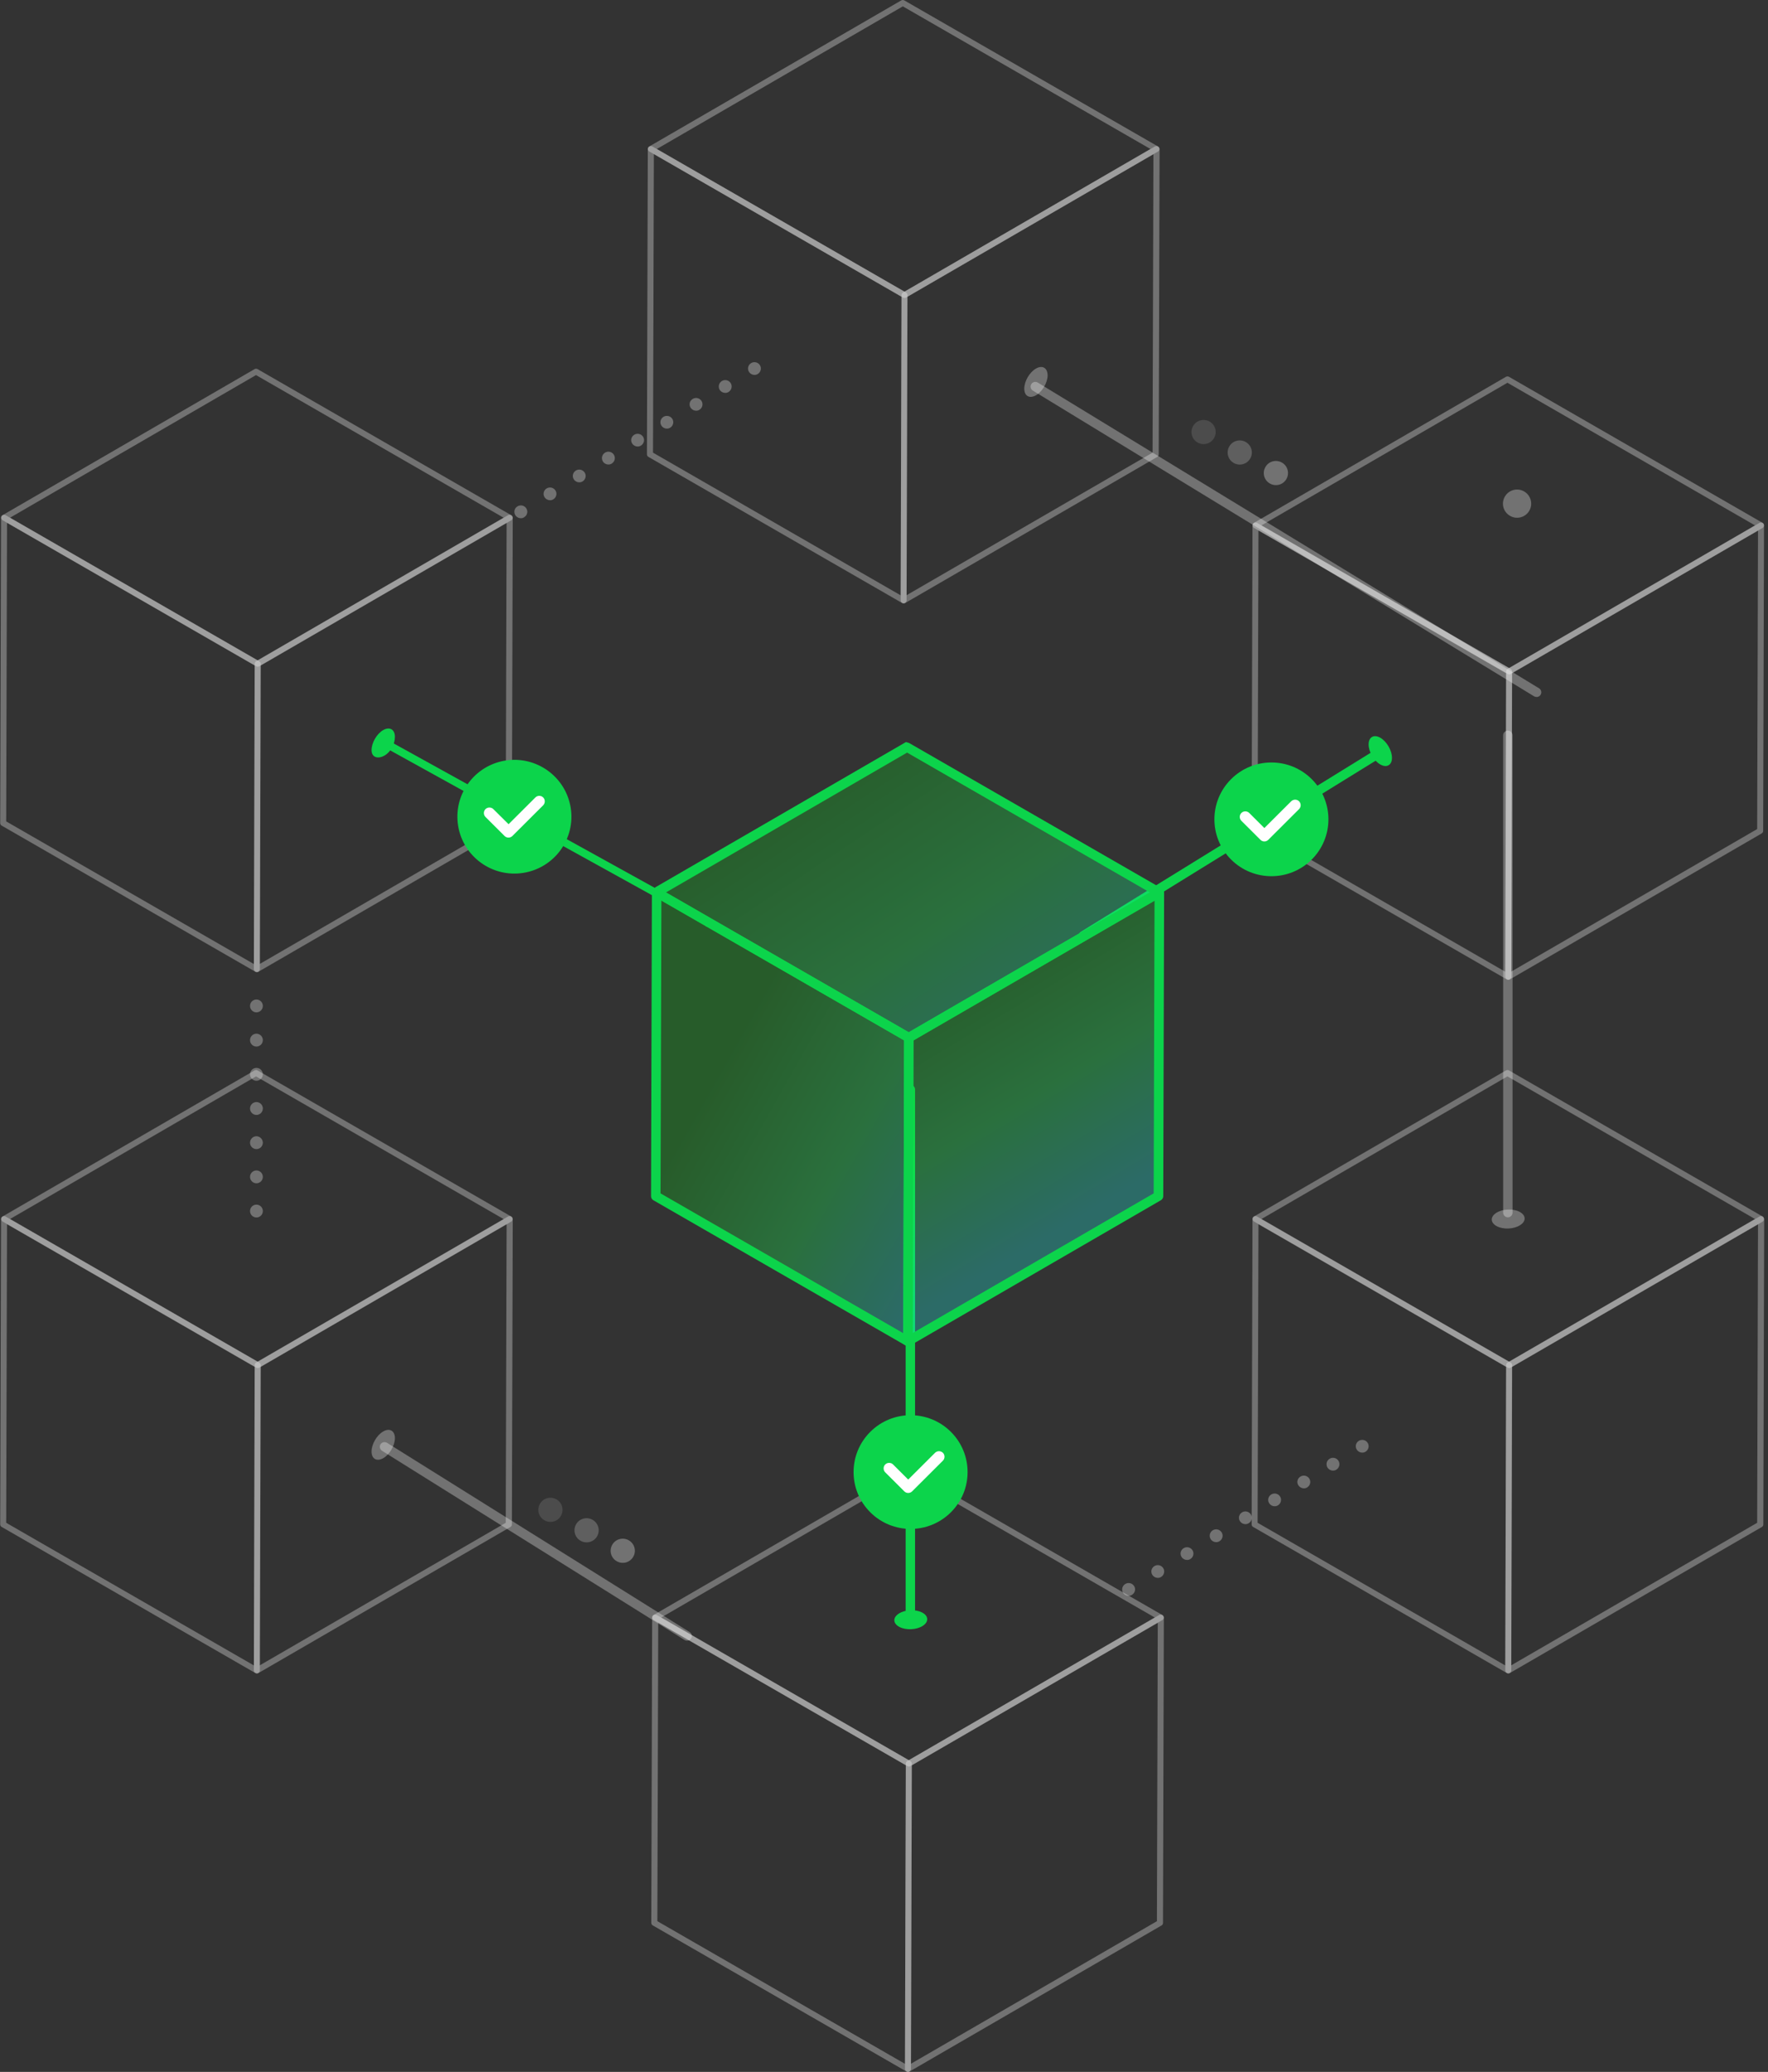 <svg viewBox="0 0 443 519" fill="none" xmlns="http://www.w3.org/2000/svg">
<rect x="0" y="0" width="443" height="519" fill="#333333" stroke="none"/>
<path d="M128.071 304.715L64.532 268.132C64.297 268.004 64.018 268.004 63.783 268.132L0.65 304.715C0.415 304.843 0.286 305.099 0.286 305.355C0.286 305.612 0.436 305.868 0.672 305.996L64.211 342.579C64.318 342.643 64.447 342.685 64.596 342.685C64.725 342.685 64.853 342.643 64.982 342.579L128.071 306.018C128.307 305.889 128.436 305.633 128.436 305.377C128.457 305.099 128.307 304.843 128.071 304.715ZM64.554 341.084L2.513 305.355L64.147 269.627L126.208 305.377L64.554 341.084Z" fill="white" fill-opacity="0.31"/>
<path d="M128.071 304.715C127.836 304.587 127.557 304.587 127.322 304.715L64.189 341.298C63.954 341.426 63.825 341.682 63.825 341.938L63.611 418.435C63.611 418.713 63.761 418.948 63.997 419.076C64.104 419.14 64.232 419.182 64.382 419.182C64.511 419.182 64.639 419.14 64.768 419.076L127.9 382.493C128.136 382.365 128.264 382.109 128.264 381.852L128.478 305.356C128.457 305.1 128.307 304.843 128.071 304.715ZM126.722 381.447L65.089 417.154L65.303 342.387L126.936 306.659L126.722 381.447Z" fill="white" fill-opacity="0.31"/>
<path d="M64.939 341.298L1.4 304.715C1.164 304.587 0.886 304.587 0.65 304.715C0.415 304.843 0.265 305.1 0.265 305.356L0.051 381.852C0.051 382.13 0.2 382.365 0.436 382.493L63.975 419.076C64.082 419.14 64.211 419.182 64.361 419.182C64.489 419.182 64.618 419.14 64.725 419.076C64.96 418.948 65.11 418.691 65.11 418.435L65.325 341.938C65.325 341.682 65.175 341.447 64.939 341.298ZM63.611 417.175L1.55 381.447L1.764 306.659L63.804 342.387L63.611 417.175Z" fill="white" fill-opacity="0.31"/>
<path d="M172.808 408.826L96.977 361.416C96.42 361.074 95.692 361.245 95.349 361.779C95.006 362.334 95.178 363.06 95.713 363.402L171.545 410.812C171.737 410.94 171.952 410.982 172.166 410.982C172.551 410.982 172.937 410.79 173.172 410.427C173.536 409.893 173.365 409.167 172.808 408.826Z" fill="white" fill-opacity="0.31"/>
<path d="M291.213 404.533L227.674 367.951C227.439 367.822 227.16 367.822 226.925 367.951L163.792 404.533C163.557 404.661 163.428 404.918 163.428 405.174C163.428 405.43 163.578 405.686 163.814 405.815L227.353 442.397C227.46 442.461 227.589 442.504 227.738 442.504C227.867 442.504 227.995 442.461 228.124 442.397L291.256 405.815C291.492 405.686 291.62 405.43 291.62 405.174C291.599 404.918 291.449 404.661 291.213 404.533ZM227.717 440.902L165.677 405.174L227.31 369.446L289.35 405.174L227.717 440.902Z" fill="white" fill-opacity="0.31"/>
<path d="M291.214 404.533C290.978 404.405 290.7 404.405 290.464 404.533L227.332 441.116C227.096 441.244 226.968 441.5 226.968 441.756L226.753 518.253C226.753 518.531 226.903 518.765 227.139 518.894C227.246 518.958 227.374 519 227.524 519C227.653 519 227.781 518.958 227.91 518.894L291.042 482.311C291.278 482.183 291.406 481.927 291.406 481.67L291.62 405.174C291.599 404.918 291.449 404.661 291.214 404.533ZM289.886 481.243L228.252 516.95L228.467 442.183L290.1 406.476L289.886 481.243Z" fill="white" fill-opacity="0.31"/>
<path d="M228.082 441.115L164.542 404.533C164.307 404.404 164.028 404.404 163.793 404.533C163.557 404.661 163.407 404.917 163.407 405.173L163.193 481.67C163.193 481.948 163.343 482.182 163.579 482.311L227.118 518.893C227.225 518.957 227.353 519 227.503 519C227.632 519 227.76 518.957 227.867 518.893C228.103 518.765 228.253 518.509 228.253 518.252L228.467 441.756C228.467 441.5 228.317 441.243 228.082 441.115ZM226.754 516.971L164.714 481.243L164.928 406.455L226.968 442.183L226.754 516.971Z" fill="white" fill-opacity="0.31"/>
<path d="M290.142 36.679L226.582 0.096C226.346 -0.032 226.068 -0.032 225.832 0.096L162.7 36.679C162.464 36.807 162.336 37.063 162.336 37.319C162.336 37.576 162.486 37.832 162.721 37.96L226.26 74.543C226.368 74.607 226.496 74.649 226.646 74.649C226.774 74.649 226.903 74.607 227.031 74.543L290.164 37.96C290.399 37.832 290.528 37.576 290.528 37.319C290.506 37.063 290.378 36.807 290.142 36.679ZM226.625 73.048L164.584 37.319L226.218 1.591L288.258 37.319L226.625 73.048Z" fill="white" fill-opacity="0.31"/>
<path d="M290.143 36.678C289.907 36.55 289.629 36.55 289.393 36.678L226.261 73.261C226.025 73.389 225.897 73.645 225.897 73.901L225.682 150.398C225.682 150.676 225.832 150.911 226.068 151.039C226.175 151.103 226.303 151.145 226.453 151.145C226.582 151.145 226.71 151.103 226.839 151.039L289.971 114.456C290.207 114.328 290.335 114.072 290.335 113.815L290.549 37.319C290.507 37.062 290.378 36.806 290.143 36.678ZM288.793 113.388L227.16 149.095L227.374 74.329L289.008 38.621L288.793 113.388Z" fill="white" fill-opacity="0.31"/>
<path d="M227.01 73.261L163.45 36.678C163.214 36.55 162.936 36.55 162.7 36.678C162.465 36.806 162.315 37.062 162.315 37.319L162.101 113.815C162.101 114.093 162.25 114.328 162.486 114.456L226.025 151.039C226.132 151.103 226.261 151.145 226.411 151.145C226.539 151.145 226.668 151.103 226.775 151.039C227.01 150.911 227.16 150.654 227.16 150.398L227.374 73.901C227.374 73.645 227.246 73.389 227.01 73.261ZM225.661 149.117L163.621 113.388L163.835 38.6L225.875 74.329L225.661 149.117Z" fill="white" fill-opacity="0.31"/>
<path d="M385.634 172.417L260.033 95.835C259.476 95.493 258.748 95.664 258.405 96.219C258.063 96.775 258.234 97.501 258.791 97.843L384.392 174.425C384.585 174.531 384.799 174.595 385.013 174.595C385.42 174.595 385.805 174.403 386.019 174.04C386.362 173.485 386.191 172.759 385.634 172.417Z" fill="white" fill-opacity="0.31"/>
<path d="M381.972 123.149C380.301 122.124 378.117 122.658 377.11 124.323C376.082 125.989 376.618 128.167 378.288 129.171C379.959 130.196 382.143 129.662 383.15 127.997C384.156 126.352 383.642 124.174 381.972 123.149Z" fill="white" fill-opacity="0.31"/>
<path d="M64.254 284.62C63.376 284.62 62.648 285.346 62.648 286.222V286.243C62.648 287.119 63.376 287.845 64.254 287.845C65.132 287.845 65.86 287.119 65.86 286.243C65.86 285.368 65.132 284.62 64.254 284.62Z" fill="white" fill-opacity="0.31"/>
<path d="M64.254 276.057C63.376 276.057 62.648 276.783 62.648 277.658V277.68C62.648 278.555 63.376 279.281 64.254 279.281C65.132 279.281 65.86 278.555 65.86 277.68V277.658C65.86 276.783 65.132 276.057 64.254 276.057Z" fill="white" fill-opacity="0.31"/>
<path d="M64.254 293.184C63.376 293.184 62.648 293.91 62.648 294.785V294.807C62.648 295.682 63.376 296.408 64.254 296.408C65.132 296.408 65.86 295.682 65.86 294.807V294.785C65.86 293.91 65.132 293.184 64.254 293.184Z" fill="white" fill-opacity="0.31"/>
<path d="M64.254 301.748C63.376 301.748 62.648 302.474 62.648 303.349V303.371C62.648 304.246 63.376 304.972 64.254 304.972C65.132 304.972 65.86 304.246 65.86 303.371V303.349C65.86 302.474 65.132 301.748 64.254 301.748Z" fill="white" fill-opacity="0.31"/>
<path d="M64.254 250.365C63.376 250.365 62.648 251.091 62.648 251.967V251.988C62.648 252.864 63.376 253.59 64.254 253.59C65.132 253.59 65.86 252.864 65.86 251.988V251.967C65.86 251.091 65.132 250.365 64.254 250.365Z" fill="white" fill-opacity="0.31"/>
<path d="M64.254 267.493C63.376 267.493 62.648 268.219 62.648 269.095V269.116C62.648 269.992 63.376 270.718 64.254 270.718C65.132 270.718 65.86 269.992 65.86 269.116V269.095C65.86 268.219 65.132 267.493 64.254 267.493Z" fill="white" fill-opacity="0.31"/>
<path d="M64.254 258.929C63.376 258.929 62.648 259.655 62.648 260.531V260.552C62.648 261.428 63.376 262.154 64.254 262.154C65.132 262.154 65.86 261.428 65.86 260.552V260.531C65.86 259.655 65.132 258.929 64.254 258.929Z" fill="white" fill-opacity="0.31"/>
<path d="M128.072 129.042L64.532 92.46C64.297 92.332 64.018 92.332 63.783 92.46L0.65 129.042C0.415 129.171 0.286 129.427 0.286 129.683C0.286 129.939 0.436 130.196 0.672 130.324L64.211 166.906C64.318 166.97 64.447 167.013 64.597 167.013C64.725 167.013 64.854 166.97 64.982 166.906L128.115 130.324C128.35 130.196 128.479 129.939 128.479 129.683C128.457 129.427 128.307 129.171 128.072 129.042ZM64.554 165.411L2.514 129.683L64.147 93.955L126.187 129.683L64.554 165.411Z" fill="white" fill-opacity="0.31"/>
<path d="M128.071 129.043C127.836 128.915 127.557 128.915 127.322 129.043L64.189 165.626C63.954 165.754 63.825 166.01 63.825 166.267L63.611 242.763C63.611 243.041 63.761 243.276 63.997 243.404C64.104 243.468 64.232 243.511 64.382 243.511C64.511 243.511 64.639 243.468 64.768 243.404L127.9 206.821C128.136 206.693 128.264 206.437 128.264 206.181L128.478 129.684C128.457 129.428 128.307 129.172 128.071 129.043ZM126.722 205.754L65.089 241.46L65.303 166.694L126.936 130.987L126.722 205.754Z" fill="white" fill-opacity="0.31"/>
<path d="M64.939 165.626L1.4 129.043C1.164 128.915 0.886 128.915 0.65 129.043C0.415 129.172 0.265 129.428 0.265 129.684L0.051 206.181C0.051 206.458 0.2 206.693 0.436 206.821L63.975 243.404C64.082 243.468 64.211 243.511 64.361 243.511C64.489 243.511 64.618 243.468 64.725 243.404C64.96 243.276 65.11 243.019 65.11 242.763L65.325 166.267C65.325 166.01 65.175 165.754 64.939 165.626ZM63.611 241.482L1.55 205.754L1.764 130.965L63.804 166.694L63.611 241.482Z" fill="white" fill-opacity="0.31"/>
<path d="M441.635 304.715L378.096 268.132C377.86 268.004 377.582 268.004 377.346 268.132L314.214 304.715C313.978 304.843 313.85 305.099 313.85 305.355C313.85 305.612 314 305.868 314.235 305.996L377.774 342.579C377.881 342.643 378.01 342.685 378.16 342.685C378.288 342.685 378.417 342.643 378.545 342.579L441.635 306.018C441.87 305.889 441.999 305.633 441.999 305.377C441.999 305.099 441.87 304.843 441.635 304.715ZM378.117 341.084L316.077 305.355L377.71 269.627L439.75 305.355L378.117 341.084Z" fill="white" fill-opacity="0.31"/>
<path d="M441.635 304.715C441.399 304.587 441.121 304.587 440.885 304.715L377.753 341.298C377.517 341.426 377.389 341.682 377.389 341.938L377.175 418.435C377.175 418.713 377.325 418.948 377.56 419.076C377.667 419.14 377.796 419.182 377.946 419.182C378.074 419.182 378.203 419.14 378.331 419.076L441.464 382.493C441.699 382.365 441.828 382.109 441.828 381.852L442.042 305.356C441.999 305.1 441.871 304.843 441.635 304.715ZM440.286 381.447L378.652 417.154L378.867 342.387L440.5 306.68L440.286 381.447Z" fill="white" fill-opacity="0.31"/>
<path d="M378.503 341.298L314.963 304.715C314.728 304.587 314.449 304.587 314.214 304.715C313.978 304.843 313.828 305.1 313.828 305.356L313.614 381.852C313.614 382.13 313.764 382.365 314 382.493L377.539 419.076C377.646 419.14 377.775 419.182 377.924 419.182C378.053 419.182 378.181 419.14 378.289 419.076C378.524 418.948 378.674 418.691 378.674 418.435L378.888 341.938C378.867 341.682 378.738 341.447 378.503 341.298ZM377.154 417.175L315.113 381.447L315.327 306.659L377.368 342.387L377.154 417.175Z" fill="white" fill-opacity="0.31"/>
<path d="M377.817 183.009C377.175 183.009 376.639 183.543 376.639 184.183V303.755C376.639 304.395 377.175 304.929 377.817 304.929C378.459 304.929 378.995 304.395 378.995 303.755V184.183C378.995 183.543 378.459 183.009 377.817 183.009Z" fill="white" fill-opacity="0.31"/>
<path d="M441.635 130.965L378.096 94.383C377.86 94.255 377.582 94.255 377.346 94.383L314.214 130.965C313.978 131.093 313.85 131.35 313.85 131.606C313.85 131.862 314 132.118 314.235 132.247L377.774 168.829C377.881 168.893 378.01 168.936 378.16 168.936C378.288 168.936 378.417 168.893 378.545 168.829L441.635 132.247C441.87 132.118 441.999 131.862 441.999 131.606C441.999 131.35 441.87 131.093 441.635 130.965ZM378.117 167.334L316.077 131.606L377.71 95.878L439.75 131.606L378.117 167.334Z" fill="white" fill-opacity="0.31"/>
<path d="M441.635 130.965C441.399 130.837 441.121 130.837 440.885 130.965L377.753 167.548C377.517 167.676 377.389 167.932 377.389 168.188L377.175 244.685C377.175 244.963 377.325 245.198 377.56 245.326C377.667 245.39 377.796 245.433 377.946 245.433C378.074 245.433 378.203 245.39 378.331 245.326L441.421 208.765C441.656 208.636 441.785 208.38 441.785 208.124L441.999 131.627C441.999 131.35 441.871 131.093 441.635 130.965ZM440.286 207.675L378.652 243.382L378.867 168.616L440.5 132.909L440.286 207.675Z" fill="white" fill-opacity="0.31"/>
<path d="M378.503 167.548L314.963 130.965C314.728 130.837 314.449 130.837 314.214 130.965C313.978 131.093 313.828 131.35 313.828 131.606L313.614 208.103C313.614 208.38 313.764 208.615 314 208.743L377.539 245.326C377.646 245.39 377.775 245.433 377.924 245.433C378.053 245.433 378.181 245.39 378.289 245.326C378.524 245.198 378.674 244.941 378.674 244.685L378.888 168.188C378.867 167.932 378.738 167.676 378.503 167.548ZM377.154 243.404L315.113 207.675L315.327 132.887L377.368 168.616L377.154 243.404Z" fill="white" fill-opacity="0.31"/>
<path d="M318.518 374.357C319.289 373.887 320.274 374.122 320.745 374.869C321.216 375.617 320.96 376.621 320.21 377.069C319.953 377.24 319.653 377.304 319.375 377.304C318.839 377.304 318.304 377.026 318.004 376.535C317.533 375.809 317.769 374.827 318.518 374.357Z" fill="white" fill-opacity="0.31"/>
<path d="M303.87 383.326C304.641 382.856 305.626 383.091 306.097 383.839C306.569 384.586 306.333 385.59 305.562 386.06C305.305 386.231 305.005 386.295 304.727 386.295C304.191 386.295 303.656 386.017 303.356 385.547C302.885 384.778 303.121 383.796 303.87 383.326Z" fill="white" fill-opacity="0.31"/>
<path d="M311.194 378.842C311.965 378.372 312.95 378.607 313.421 379.354C313.892 380.102 313.635 381.105 312.886 381.554C312.629 381.725 312.329 381.789 312.051 381.789C311.515 381.789 310.98 381.511 310.68 381.02C310.209 380.294 310.445 379.312 311.194 378.842Z" fill="white" fill-opacity="0.31"/>
<path d="M325.842 369.872C326.613 369.403 327.598 369.638 328.069 370.385C328.54 371.133 328.283 372.136 327.534 372.585C327.277 372.756 326.977 372.82 326.699 372.82C326.163 372.82 325.628 372.542 325.328 372.051C324.836 371.325 325.071 370.342 325.842 369.872Z" fill="white" fill-opacity="0.31"/>
<path d="M333.145 365.409C333.916 364.939 334.901 365.174 335.372 365.922C335.843 366.669 335.608 367.673 334.837 368.143C334.58 368.313 334.28 368.377 334.002 368.377C333.466 368.377 332.931 368.1 332.631 367.63C332.16 366.861 332.395 365.858 333.145 365.409Z" fill="white" fill-opacity="0.31"/>
<path d="M340.469 360.924C341.24 360.454 342.225 360.689 342.696 361.437C343.167 362.184 342.91 363.188 342.16 363.637C341.903 363.807 341.604 363.871 341.325 363.871C340.79 363.871 340.254 363.594 339.955 363.103C339.484 362.355 339.719 361.373 340.469 360.924Z" fill="white" fill-opacity="0.31"/>
<path d="M296.568 387.811C297.339 387.341 298.324 387.576 298.795 388.323C299.266 389.071 299.009 390.074 298.26 390.523C298.003 390.694 297.703 390.758 297.424 390.758C296.889 390.758 296.354 390.48 296.054 389.989C295.583 389.263 295.818 388.281 296.568 387.811Z" fill="white" fill-opacity="0.31"/>
<path d="M289.244 392.296C290.014 391.826 291 392.061 291.471 392.808C291.942 393.556 291.685 394.56 290.935 395.008C290.678 395.179 290.379 395.243 290.1 395.243C289.565 395.243 289.029 394.965 288.73 394.474C288.258 393.748 288.494 392.766 289.244 392.296Z" fill="white" fill-opacity="0.31"/>
<path d="M281.941 396.781C282.712 396.311 283.697 396.546 284.168 397.293C284.639 398.041 284.404 399.023 283.633 399.493L283.611 399.514C283.354 399.685 283.055 399.749 282.776 399.749C282.241 399.749 281.705 399.471 281.406 398.98C280.934 398.233 281.191 397.25 281.941 396.781Z" fill="white" fill-opacity="0.31"/>
<path opacity="0.4" d="M139.422 375.574C137.965 374.741 136.102 375.254 135.288 376.706C134.453 378.158 134.967 380.016 136.423 380.828C137.88 381.66 139.743 381.148 140.557 379.696C141.37 378.243 140.878 376.385 139.422 375.574Z" fill="white" fill-opacity="0.31"/>
<path opacity="0.7" d="M148.48 380.699C147.024 379.867 145.161 380.379 144.347 381.831C143.512 383.284 144.026 385.142 145.482 385.953C146.938 386.786 148.801 386.273 149.615 384.821C150.45 383.369 149.936 381.532 148.48 380.699Z" fill="white" fill-opacity="0.31"/>
<path d="M157.539 385.825C156.083 384.992 154.22 385.505 153.406 386.957C152.571 388.409 153.085 390.267 154.541 391.079C155.997 391.911 157.861 391.399 158.674 389.947C159.51 388.494 158.996 386.658 157.539 385.825Z" fill="white" fill-opacity="0.31"/>
<path opacity="0.4" d="M303.077 105.594C301.621 104.761 299.758 105.274 298.944 106.726C298.109 108.178 298.623 110.036 300.079 110.848C301.535 111.68 303.399 111.168 304.212 109.716C305.048 108.263 304.534 106.427 303.077 105.594Z" fill="white" fill-opacity="0.31"/>
<path opacity="0.7" d="M312.136 110.719C310.68 109.887 308.817 110.399 308.003 111.851C307.168 113.304 307.682 115.161 309.138 115.973C310.594 116.806 312.457 116.293 313.271 114.841C314.106 113.389 313.592 111.552 312.136 110.719Z" fill="white" fill-opacity="0.31"/>
<path d="M321.195 115.866C319.739 115.034 317.876 115.546 317.062 116.998C316.227 118.45 316.741 120.308 318.197 121.12C319.653 121.953 321.516 121.44 322.33 119.988C323.165 118.536 322.651 116.678 321.195 115.866Z" fill="white" fill-opacity="0.31"/>
<path d="M96.013 358.575C94.406 359.494 93.1 361.757 93.1 363.594C93.1 365.452 94.406 366.178 96.034 365.26C97.64 364.341 98.947 362.078 98.947 360.241C98.947 358.383 97.619 357.636 96.013 358.575Z" fill="white" fill-opacity="0.31"/>
<path d="M380.73 303.541C379.081 302.687 376.468 302.815 374.905 303.819C373.341 304.823 373.427 306.317 375.076 307.172C376.725 308.026 379.338 307.898 380.879 306.894C382.464 305.912 382.4 304.396 380.73 303.541Z" fill="white" fill-opacity="0.31"/>
<path d="M259.562 92.332C257.956 93.25 256.649 95.514 256.649 97.35C256.649 99.208 257.956 99.934 259.583 99.016C261.189 98.098 262.496 95.834 262.496 93.998C262.474 92.139 261.168 91.392 259.562 92.332Z" fill="white" fill-opacity="0.31"/>
<path d="M166.233 104.419C167.004 103.949 167.989 104.184 168.461 104.932C168.932 105.679 168.675 106.683 167.925 107.132C167.668 107.302 167.368 107.366 167.09 107.366C166.555 107.366 166.019 107.089 165.719 106.598C165.248 105.872 165.484 104.889 166.233 104.419Z" fill="white" fill-opacity="0.31"/>
<path d="M151.585 113.389C152.356 112.919 153.341 113.154 153.813 113.902C154.284 114.649 154.048 115.653 153.277 116.123C153.02 116.293 152.72 116.357 152.442 116.357C151.907 116.357 151.371 116.08 151.071 115.61C150.6 114.841 150.836 113.859 151.585 113.389Z" fill="white" fill-opacity="0.31"/>
<path d="M158.91 108.904C159.681 108.434 160.666 108.669 161.137 109.417C161.608 110.164 161.351 111.168 160.601 111.616C160.344 111.787 160.045 111.851 159.766 111.851C159.231 111.851 158.695 111.574 158.396 111.082C157.924 110.356 158.16 109.374 158.91 108.904Z" fill="white" fill-opacity="0.31"/>
<path d="M173.558 99.935C174.328 99.465 175.314 99.7 175.785 100.447C176.256 101.195 175.999 102.199 175.249 102.647C174.992 102.818 174.693 102.882 174.414 102.882C173.879 102.882 173.343 102.604 173.044 102.113C172.551 101.387 172.787 100.405 173.558 99.935Z" fill="white" fill-opacity="0.31"/>
<path d="M180.86 95.45C181.631 94.98 182.616 95.215 183.087 95.962C183.559 96.71 183.323 97.713 182.552 98.183C182.295 98.354 181.995 98.418 181.717 98.418C181.181 98.418 180.646 98.14 180.346 97.671C179.875 96.902 180.111 95.919 180.86 95.45Z" fill="white" fill-opacity="0.31"/>
<path d="M188.184 90.965C188.955 90.495 189.941 90.73 190.412 91.478C190.883 92.225 190.626 93.229 189.876 93.677C189.619 93.848 189.32 93.912 189.041 93.912C188.506 93.912 187.97 93.635 187.67 93.144C187.199 92.417 187.435 91.435 188.184 90.965Z" fill="white" fill-opacity="0.31"/>
<path d="M144.283 117.873C145.054 117.404 146.039 117.639 146.51 118.386C146.981 119.133 146.724 120.137 145.975 120.586C145.718 120.757 145.418 120.821 145.139 120.821C144.604 120.821 144.069 120.543 143.769 120.052C143.298 119.326 143.533 118.343 144.283 117.873Z" fill="white" fill-opacity="0.31"/>
<path d="M136.959 122.358C137.73 121.888 138.715 122.123 139.186 122.871C139.657 123.618 139.4 124.622 138.651 125.07C138.394 125.241 138.094 125.305 137.815 125.305C137.28 125.305 136.745 125.028 136.445 124.537C135.974 123.81 136.209 122.807 136.959 122.358Z" fill="white" fill-opacity="0.31"/>
<path d="M129.656 126.843C130.427 126.373 131.412 126.608 131.883 127.356C132.354 128.103 132.119 129.085 131.348 129.555L131.327 129.577C131.07 129.747 130.77 129.812 130.491 129.812C129.956 129.812 129.421 129.534 129.121 129.043C128.65 128.274 128.885 127.292 129.656 126.843Z" fill="white" fill-opacity="0.31"/>
<path d="M228.103 271.721C227.46 271.721 226.925 272.255 226.925 272.895V404.96C226.925 405.6 227.46 406.134 228.103 406.134C228.745 406.134 229.28 405.6 229.28 404.96V272.895C229.28 272.255 228.745 271.721 228.103 271.721Z" fill="#0CD44B"/>
<path d="M231.036 403.914C229.387 403.06 226.775 403.188 225.211 404.192C223.648 405.195 223.734 406.69 225.383 407.545C227.032 408.399 229.644 408.271 231.208 407.267C232.771 406.263 232.685 404.747 231.036 403.914Z" fill="#0CD44B"/>
<path d="M177.712 229.95L96.998 185.316C96.419 184.995 95.713 185.209 95.391 185.764C95.07 186.341 95.284 187.046 96.141 187.067L176.855 231.701C176.727 232.107 176.941 232.149 177.134 232.149C177.541 232.149 177.948 231.936 178.162 231.551C178.483 230.975 178.269 230.27 177.712 229.95Z" fill="#0CD44B"/>
<path d="M345.63 187.216L270.805 233.409C270.248 233.75 270.077 234.476 270.419 235.032C270.633 235.395 271.019 235.587 271.426 235.587C271.64 235.587 271.854 235.523 272.047 235.416L346.872 189.202C347.429 188.86 347.6 188.134 347.258 187.579C346.915 187.045 346.187 186.874 345.63 187.216Z" fill="#0CD44B"/>
<path d="M164.542 223.543L227.718 259.933L290.465 223.543L227.289 187.174L164.542 223.543Z" fill="url(#paint0_linear_2267_981)" fill-opacity="0.3"/>
<path d="M291.064 222.539L227.889 186.17C227.525 185.957 227.075 185.957 227.011 185.871L164.243 222.24C163.579 222.753 163.365 223.137 163.365 223.564C163.365 223.991 163.6 224.376 163.964 224.589L227.139 260.958C227.332 261.065 227.525 261.108 227.739 261.108C227.953 261.108 228.146 261.065 228.339 260.958L291.107 224.589C291.471 224.376 291.685 223.991 291.685 223.564C291.642 223.137 291.428 222.753 291.064 222.539ZM227.696 258.566L166.877 223.543L227.289 188.519L288.109 223.543L227.696 258.566Z" fill="#0CD44B"/>
<path d="M227.482 335.98L290.25 299.611L290.464 223.542L227.717 259.932L227.482 335.98Z" fill="url(#paint1_linear_2267_981)" fill-opacity="0.3"/>
<path d="M291.064 222.539C290.7 222.325 290.25 222.325 289.886 222.539L227.118 258.908C226.754 259.121 226.54 259.506 226.54 259.911L226.325 335.981C226.325 336.408 226.54 336.792 226.925 337.006C227.118 337.113 227.311 337.155 227.525 337.155C227.739 337.155 227.932 337.113 228.124 337.006L290.893 300.637C291.257 300.423 291.471 300.039 291.471 299.633L291.685 223.564C291.664 223.137 291.428 222.752 291.064 222.539ZM289.072 298.928L228.66 333.931L228.874 260.595L289.287 225.592L289.072 298.928Z" fill="#0CD44B"/>
<path d="M164.307 299.612L227.482 335.981L227.717 259.933L164.542 223.543L164.307 299.612Z" fill="url(#paint2_linear_2267_981)" fill-opacity="0.3"/>
<path d="M228.296 258.908L165.12 222.539C164.756 222.326 164.307 222.326 163.942 222.539C163.578 222.753 163.343 223.137 163.343 223.564L163.129 299.634C163.129 300.061 163.343 300.445 163.728 300.659L226.904 337.028C227.096 337.134 227.289 337.177 227.503 337.177C227.696 337.177 227.91 337.134 228.081 337.028C228.445 336.814 228.681 336.43 228.681 336.003L228.895 259.933C228.895 259.506 228.66 259.122 228.296 258.908ZM226.325 333.952L165.506 298.929L165.72 225.572L226.539 260.595L226.325 333.952Z" fill="#0CD44B"/>
<path d="M131.178 218.639C138.965 217.379 144.253 210.062 142.989 202.296C141.725 194.531 134.388 189.258 126.601 190.518C118.814 191.778 113.526 199.095 114.79 206.86C116.054 214.626 123.391 219.899 131.178 218.639Z" fill="#0CD44B"/>
<path d="M134.154 199.751L127.429 206.457L123.617 202.677C123.082 202.143 122.183 202.143 121.647 202.677C121.112 203.211 121.112 204.108 121.647 204.642L126.423 209.404C126.701 209.682 127.044 209.81 127.408 209.81C127.772 209.81 128.115 209.682 128.393 209.404L136.102 201.716C136.638 201.182 136.638 200.285 136.102 199.751C135.567 199.218 134.689 199.218 134.154 199.751Z" fill="white"/>
<path d="M328.672 215.31C334.25 209.748 334.25 200.729 328.672 195.166C323.094 189.603 314.05 189.603 308.472 195.166C302.893 200.729 302.893 209.748 308.472 215.31C314.05 220.873 323.094 220.873 328.672 215.31Z" fill="#0CD44B"/>
<path d="M323.53 200.713L316.805 207.419L313.015 203.639C312.479 203.105 311.58 203.105 311.045 203.639C310.509 204.173 310.509 205.069 311.045 205.603L315.82 210.366C316.099 210.643 316.441 210.771 316.805 210.771C317.169 210.771 317.512 210.643 317.79 210.366L325.5 202.678C326.035 202.144 326.035 201.247 325.5 200.713C324.965 200.179 324.087 200.179 323.53 200.713Z" fill="white"/>
<path d="M238.261 378.813C243.84 373.251 243.84 364.232 238.261 358.669C232.683 353.106 223.639 353.106 218.061 358.669C212.483 364.232 212.483 373.251 218.061 378.813C223.639 384.376 232.683 384.376 238.261 378.813Z" fill="#0CD44B"/>
<path d="M234.291 363.914L227.567 370.62L223.777 366.84C223.241 366.306 222.342 366.306 221.806 366.84C221.271 367.374 221.271 368.271 221.806 368.805L226.582 373.567C226.86 373.844 227.203 373.973 227.567 373.973C227.931 373.973 228.274 373.844 228.552 373.567L236.262 365.879C236.797 365.345 236.797 364.448 236.262 363.914C235.705 363.38 234.827 363.38 234.291 363.914Z" fill="white"/>
<path d="M345.866 184.803C344.259 183.885 342.932 184.611 342.932 186.469C342.932 188.327 344.238 190.569 345.844 191.487C347.45 192.406 348.778 191.679 348.778 189.821C348.778 187.985 347.472 185.742 345.866 184.803Z" fill="#0CD44B"/>
<path d="M96.013 182.881C94.407 183.799 93.1 186.063 93.1 187.9C93.1 189.758 94.707 190.185 96.334 189.266C97.94 188.348 98.947 186.383 98.947 184.547C98.947 182.71 97.619 181.963 96.013 182.881Z" fill="#0CD44B"/>
<defs>
<linearGradient id="paint0_linear_2267_981" x1="248.776" y1="278.53" x2="194.004" y2="196.07" gradientUnits="userSpaceOnUse">
<stop offset="0.026" stop-color="#1AECDF"/>
<stop offset="0.469" stop-color="#14FD55"/>
<stop offset="1" stop-color="#0BB913"/>
</linearGradient>
<linearGradient id="paint1_linear_2267_981" x1="222.053" y1="336.086" x2="184.881" y2="274.242" gradientUnits="userSpaceOnUse">
<stop offset="0.026" stop-color="#1AECDF"/>
<stop offset="0.469" stop-color="#14FD55"/>
<stop offset="1" stop-color="#0BB913"/>
</linearGradient>
<linearGradient id="paint2_linear_2267_981" x1="228.22" y1="329.92" x2="164.481" y2="293.924" gradientUnits="userSpaceOnUse">
<stop offset="0.026" stop-color="#1AECDF"/>
<stop offset="0.469" stop-color="#14FD55"/>
<stop offset="1" stop-color="#0BB913"/>
</linearGradient>
</defs>
</svg>

